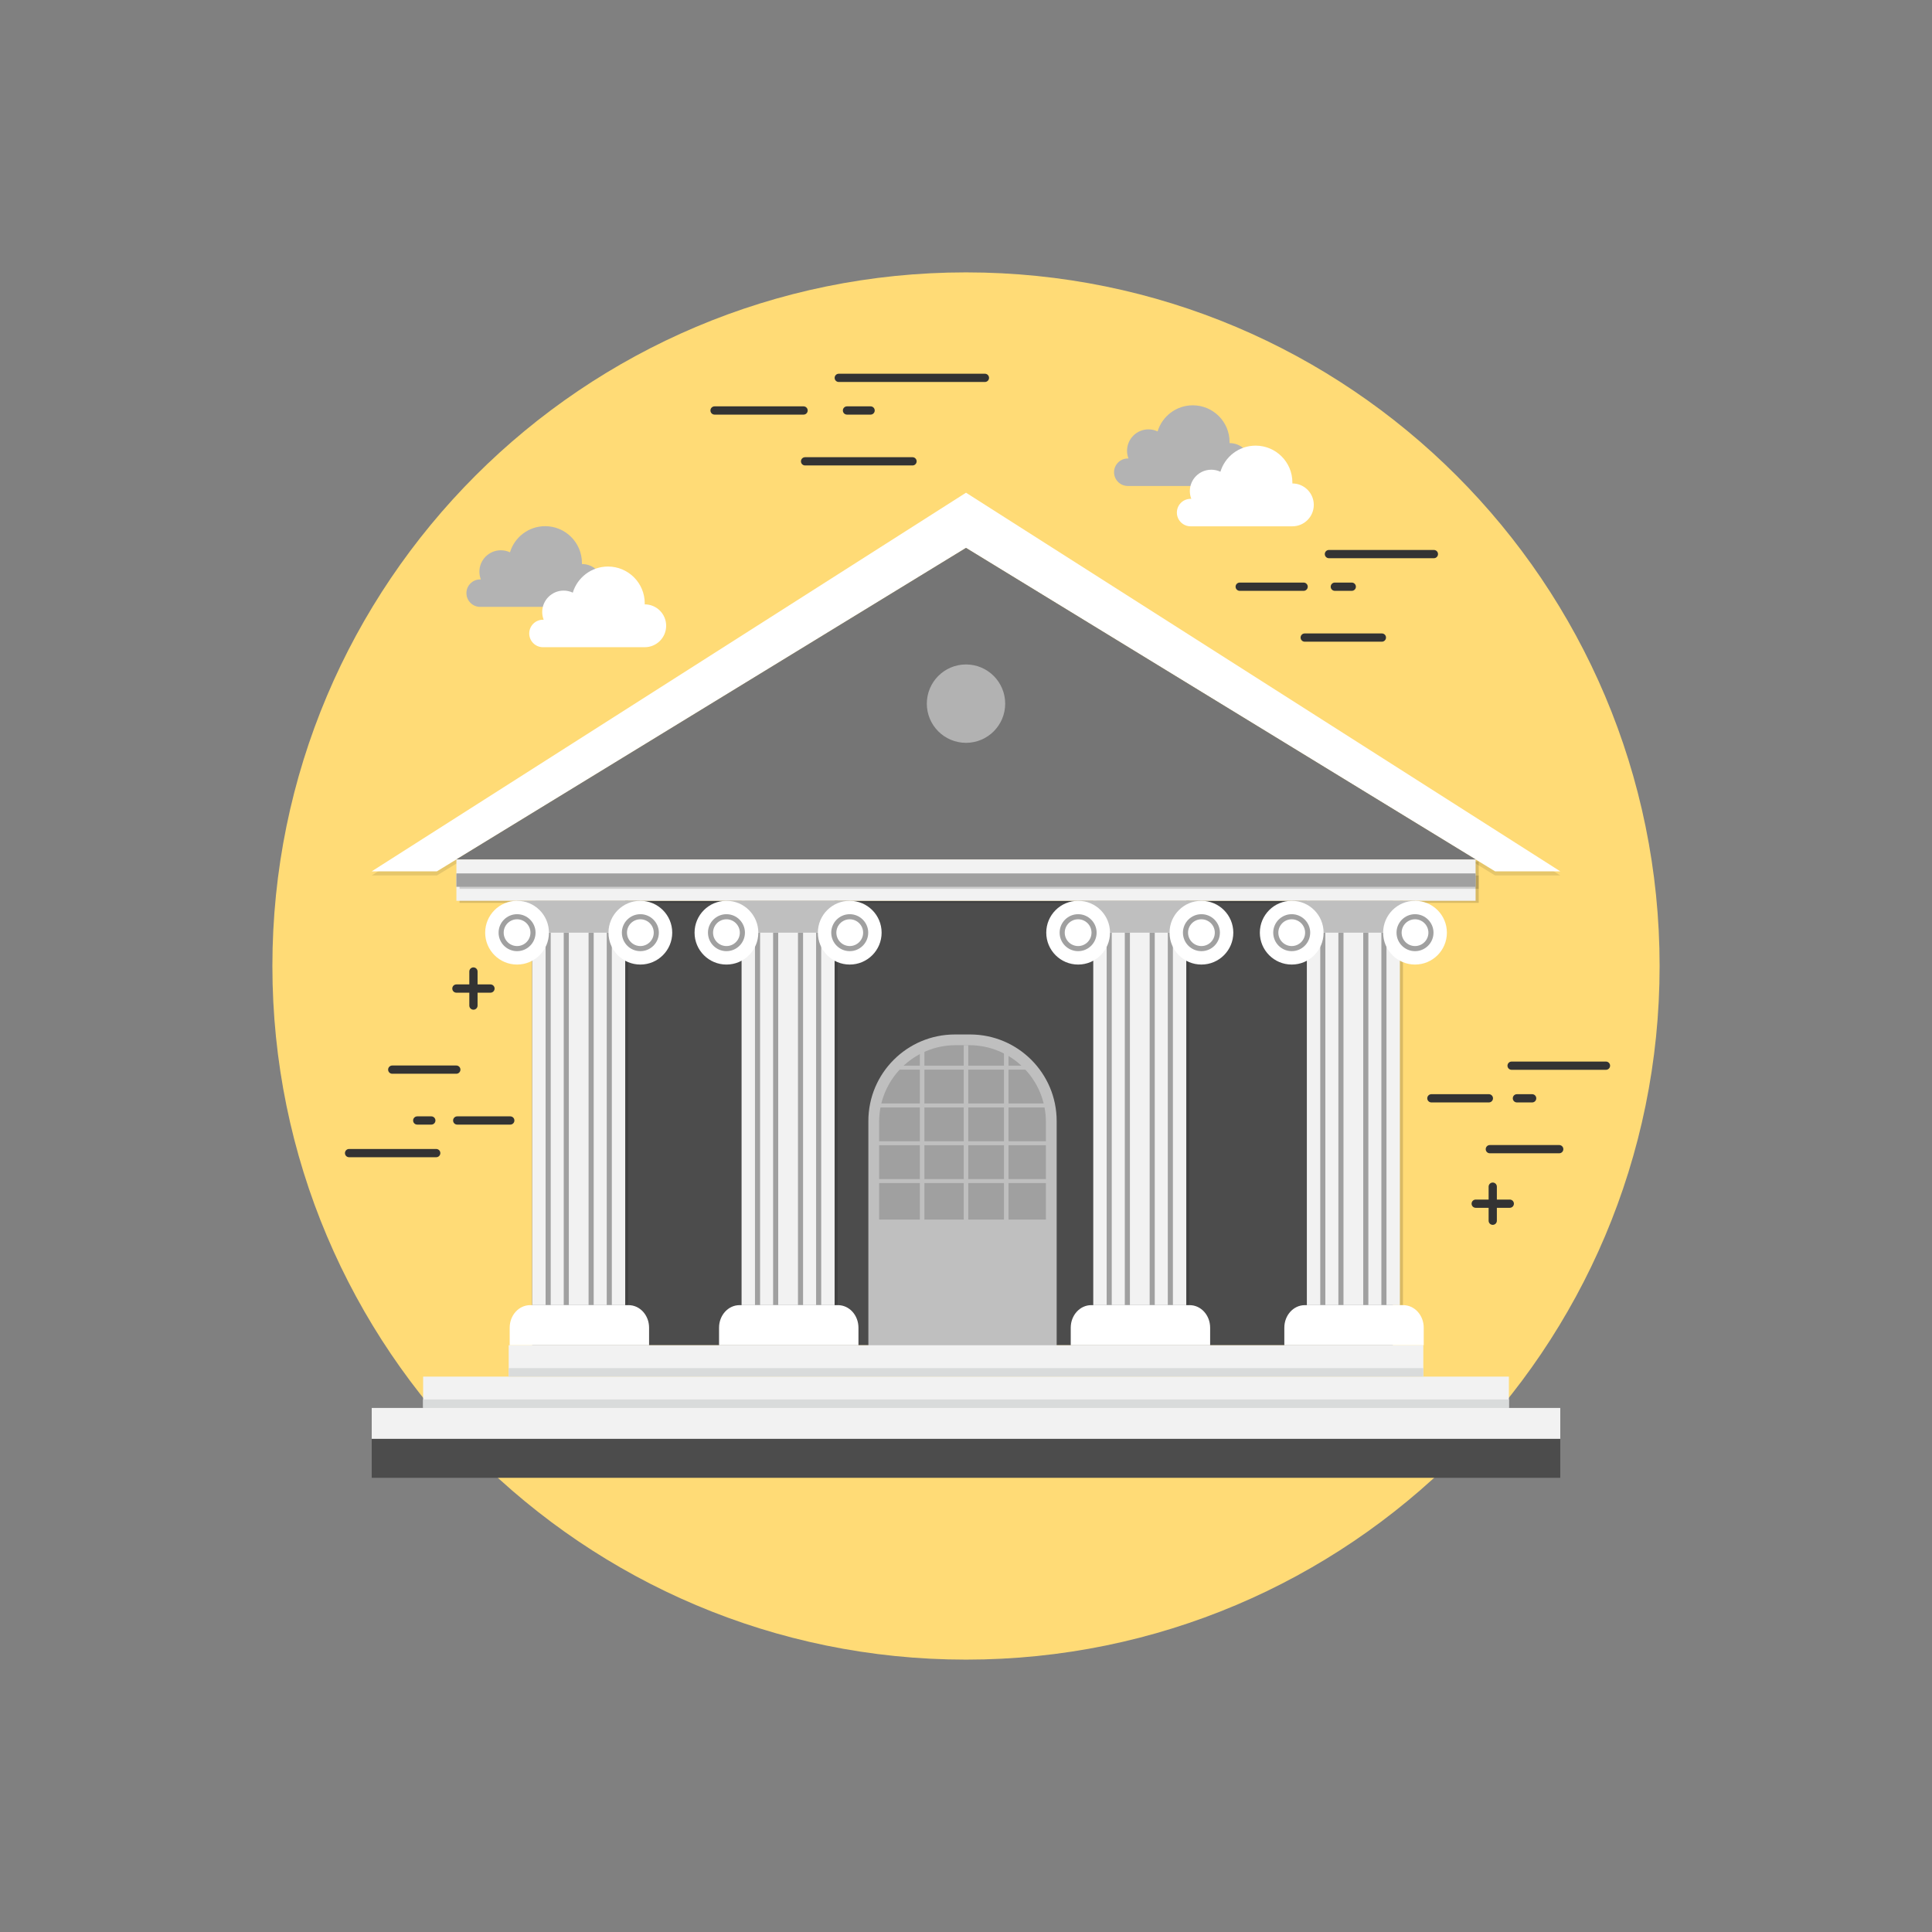 <?xml version="1.0" encoding="utf-8"?>
<!-- Generator: Adobe Illustrator 24.3.0, SVG Export Plug-In . SVG Version: 6.00 Build 0)  -->
<svg version="1.1" id="Layer_1" xmlns="http://www.w3.org/2000/svg" xmlns:xlink="http://www.w3.org/1999/xlink" x="0px" y="0px"
	 viewBox="0 0 180 180" enable-background="new 0 0 180 180" xml:space="preserve">
<rect x="0" y="0" width="180" height="180" fill="#808080" stroke="none"/>
<g>
	<g id="XMLID_22_">
		<path fill="#FFDB76" d="M154.622,90c0,35.69-28.932,64.623-64.621,64.623c-35.691,0-64.623-28.934-64.623-64.623
			c0-35.689,28.932-64.623,64.623-64.623C125.69,25.377,154.622,54.311,154.622,90z"/>
	</g>
	<g>
		<g>
			<path fill="#333333" d="M40.642,107.816h-8.12c-0.212,0-0.384-0.172-0.384-0.383c0-0.213,0.172-0.385,0.384-0.385h8.12
				c0.212,0,0.384,0.172,0.384,0.385C41.025,107.644,40.854,107.816,40.642,107.816z"/>
		</g>
		<g>
			<path fill="#333333" d="M40.185,104.777h-1.312c-0.212,0-0.384-0.17-0.384-0.383c0-0.213,0.172-0.385,0.384-0.385h1.312
				c0.211,0,0.384,0.172,0.384,0.385C40.568,104.607,40.396,104.777,40.185,104.777z"/>
		</g>
		<g>
			<path fill="#333333" d="M47.542,104.777h-4.945c-0.212,0-0.383-0.17-0.383-0.383c0-0.213,0.171-0.385,0.383-0.385h4.945
				c0.211,0,0.384,0.172,0.384,0.385C47.926,104.607,47.753,104.777,47.542,104.777z"/>
		</g>
		<g>
			<path fill="#333333" d="M42.514,100.039h-5.97c-0.211,0-0.384-0.172-0.384-0.383c0-0.213,0.173-0.385,0.384-0.385h5.97
				c0.212,0,0.383,0.172,0.383,0.385C42.896,99.867,42.726,100.039,42.514,100.039z"/>
		</g>
	</g>
	<g>
		<g>
			<path fill="#333333" d="M133.592,52.008h-9.78c-0.212,0-0.384-0.174-0.384-0.385c0-0.213,0.172-0.383,0.384-0.383h9.78
				c0.213,0,0.384,0.17,0.384,0.383C133.976,51.834,133.805,52.008,133.592,52.008z"/>
		</g>
		<g>
			<path fill="#333333" d="M125.941,55.047h-1.579c-0.212,0-0.384-0.174-0.384-0.385c0-0.211,0.172-0.385,0.384-0.385h1.579
				c0.213,0,0.385,0.174,0.385,0.385C126.326,54.873,126.154,55.047,125.941,55.047z"/>
		</g>
		<g>
			<path fill="#333333" d="M121.456,55.047h-5.955c-0.213,0-0.385-0.174-0.385-0.385c0-0.211,0.172-0.385,0.385-0.385h5.955
				c0.212,0,0.384,0.174,0.384,0.385C121.84,54.873,121.668,55.047,121.456,55.047z"/>
		</g>
		<g>
			<path fill="#333333" d="M128.747,59.785h-7.19c-0.212,0-0.384-0.174-0.384-0.385c0-0.213,0.172-0.383,0.384-0.383h7.19
				c0.212,0,0.384,0.17,0.384,0.383C129.131,59.611,128.959,59.785,128.747,59.785z"/>
		</g>
	</g>
	<g>
		<g>
			<path fill="#333333" d="M149.625,99.672h-8.793c-0.212,0-0.384-0.172-0.384-0.383c0-0.213,0.172-0.385,0.384-0.385h8.793
				c0.212,0,0.383,0.172,0.383,0.385C150.008,99.5,149.837,99.672,149.625,99.672z"/>
		</g>
		<g>
			<path fill="#333333" d="M142.747,102.711h-1.42c-0.212,0-0.384-0.172-0.384-0.385c0-0.211,0.172-0.383,0.384-0.383h1.42
				c0.212,0,0.384,0.172,0.384,0.383C143.131,102.539,142.959,102.711,142.747,102.711z"/>
		</g>
		<g>
			<path fill="#333333" d="M138.714,102.711h-5.354c-0.212,0-0.385-0.172-0.385-0.385c0-0.211,0.173-0.383,0.385-0.383h5.354
				c0.213,0,0.385,0.172,0.385,0.383C139.099,102.539,138.927,102.711,138.714,102.711z"/>
		</g>
		<g>
			<path fill="#333333" d="M145.269,107.449h-6.464c-0.212,0-0.384-0.172-0.384-0.383c0-0.213,0.172-0.385,0.384-0.385h6.464
				c0.213,0,0.384,0.172,0.384,0.385C145.652,107.277,145.481,107.449,145.269,107.449z"/>
		</g>
	</g>
	<g>
		<g>
			<path fill="#333333" d="M91.763,35.588H78.146c-0.212,0-0.384-0.17-0.384-0.383c0-0.213,0.172-0.385,0.384-0.385h13.617
				c0.211,0,0.383,0.172,0.383,0.385C92.146,35.418,91.974,35.588,91.763,35.588z"/>
		</g>
		<g>
			<path fill="#333333" d="M81.111,38.629h-2.199c-0.212,0-0.384-0.172-0.384-0.385c0-0.213,0.172-0.385,0.384-0.385h2.199
				c0.212,0,0.385,0.172,0.385,0.385C81.496,38.457,81.323,38.629,81.111,38.629z"/>
		</g>
		<g>
			<path fill="#333333" d="M74.865,38.629h-8.291c-0.212,0-0.384-0.172-0.384-0.385c0-0.213,0.172-0.385,0.384-0.385h8.291
				c0.213,0,0.385,0.172,0.385,0.385C75.25,38.457,75.078,38.629,74.865,38.629z"/>
		</g>
		<g>
			<path fill="#333333" d="M85.017,43.365h-10.01c-0.213,0-0.384-0.17-0.384-0.383c0-0.213,0.171-0.385,0.384-0.385h10.01
				c0.212,0,0.384,0.172,0.384,0.385C85.4,43.195,85.229,43.365,85.017,43.365z"/>
		</g>
	</g>
	<g>
		<g>
			<path fill="#333333" d="M140.663,112.529h-3.174c-0.212,0-0.385-0.172-0.385-0.383c0-0.213,0.173-0.385,0.385-0.385h3.174
				c0.212,0,0.384,0.172,0.384,0.385C141.047,112.357,140.875,112.529,140.663,112.529z"/>
		</g>
		<g>
			<path fill="#333333" d="M139.076,114.117c-0.213,0-0.385-0.172-0.385-0.385v-3.174c0-0.211,0.172-0.383,0.385-0.383
				c0.212,0,0.383,0.172,0.383,0.383v3.174C139.459,113.945,139.288,114.117,139.076,114.117z"/>
		</g>
	</g>
	<g>
		<g>
			<path fill="#333333" d="M45.697,92.486h-3.176c-0.212,0-0.383-0.172-0.383-0.385c0-0.213,0.171-0.385,0.383-0.385h3.176
				c0.211,0,0.384,0.172,0.384,0.385C46.081,92.314,45.908,92.486,45.697,92.486z"/>
		</g>
		<g>
			<path fill="#333333" d="M44.11,94.072c-0.213,0-0.385-0.172-0.385-0.385v-3.174c0-0.211,0.172-0.383,0.385-0.383
				c0.212,0,0.384,0.172,0.384,0.383v3.174C44.494,93.9,44.322,94.072,44.11,94.072z"/>
		</g>
	</g>
	<g>
		<g>
			<rect x="49.584" y="83.926" fill="#4C4C4C" width="80.182" height="41.408"/>
		</g>
		<g>
			<g>
				<path fill="#BFBFBF" d="M98.447,126.795v-22.352c0-4.453-3.611-8.064-8.065-8.064h-1.414c-4.453,0-8.064,3.611-8.064,8.064
					v22.352H98.447z"/>
			</g>
			<g>
				<path fill="#A0A0A0" d="M97.443,113.627v-9.108c0-3.943-3.197-7.142-7.143-7.142h-1.253c-3.943,0-7.141,3.199-7.141,7.142v9.108
					H97.443z"/>
			</g>
			<g>
				<rect x="93.539" y="97.377" fill="#BFBFBF" width="0.424" height="16.357"/>
			</g>
			<g>
				<rect x="89.789" y="97.377" fill="#BFBFBF" width="0.423" height="16.357"/>
			</g>
			<g>
				<rect x="85.701" y="97.377" fill="#BFBFBF" width="0.423" height="16.357"/>
			</g>
			<g>
				<rect x="81.444" y="109.85" fill="#BFBFBF" width="16.461" height="0.371"/>
			</g>
			<g>
				<rect x="81.444" y="106.328" fill="#BFBFBF" width="16.461" height="0.371"/>
			</g>
			<g>
				<rect x="81.444" y="102.807" fill="#BFBFBF" width="16.461" height="0.371"/>
			</g>
			<g>
				<rect x="83.394" y="99.285" fill="#BFBFBF" width="12.564" height="0.371"/>
			</g>
		</g>
		<g>
			<g>
				<g opacity="0.1">
					<g>
						<polygon points="90.001,46.289 34.633,81.564 40.707,81.564 90.001,51.428 139.294,81.564 145.367,81.564 						"/>
					</g>
				</g>
				<g>
					<g>
						<polygon fill="#FFFFFF" points="90.001,45.904 34.633,81.18 40.707,81.18 90.001,51.045 139.294,81.18 145.367,81.18 						
							"/>
					</g>
				</g>
			</g>
		</g>
		<g>
			<g>
				<g opacity="0.15">
					<g>
						<rect x="42.811" y="80.262" width="94.957" height="3.855"/>
					</g>
				</g>
				<g>
					<g>
						<rect x="42.521" y="80.07" fill="#F2F2F2" width="94.958" height="3.855"/>
					</g>
				</g>
			</g>
		</g>
		<g>
			<g>
				<g opacity="0.15">
					<g>
						<rect x="42.811" y="81.568" width="94.957" height="1.244"/>
					</g>
				</g>
				<g>
					<g>
						<rect x="42.521" y="81.375" fill="#A0A0A0" width="94.958" height="1.246"/>
					</g>
				</g>
			</g>
		</g>
		<g>
			<rect x="47.394" y="125.334" fill="#F2F2F2" width="85.214" height="2.922"/>
		</g>
		<g>
			<polygon fill="#F2F2F2" points="90.001,128.256 39.422,128.256 39.422,131.176 90.001,131.176 140.579,131.176 140.579,128.256 
							"/>
		</g>
		<g>
			<polygon fill="#F2F2F2" points="90.001,131.176 34.633,131.176 34.633,134.094 90.001,134.094 145.367,134.094 145.367,131.176 
							"/>
		</g>
		<g>
			<polygon fill="#4C4C4C" points="90.001,134.053 34.633,134.053 34.633,137.684 90.001,137.684 145.367,137.684 145.367,134.053 
							"/>
		</g>
		<g>
			<rect x="39.422" y="130.385" fill="#D9DBDB" width="101.157" height="0.791"/>
		</g>
		<g>
			<rect x="47.395" y="127.465" fill="#D9DBDB" width="85.213" height="0.791"/>
		</g>
		<g>
			<polygon fill="#757575" points="90.001,51.045 42.521,80.07 137.48,80.07 			"/>
		</g>
		<g>
			<path fill="#B2B2B2" d="M90.001,61.906c-2.017,0-3.651,1.637-3.651,3.652c0,2.016,1.635,3.65,3.651,3.65s3.65-1.635,3.65-3.65
				C93.651,63.543,92.018,61.906,90.001,61.906z"/>
		</g>
		<g>
			<g>
				<g>
					<g>
						<g opacity="0.15">
							<g>
								<polygon points="54.268,83.926 49.872,83.926 49.872,121.598 54.268,121.598 58.538,121.598 58.538,83.926 								"/>
							</g>
						</g>
						<g>
							<g>
								<polygon fill="#F2F2F2" points="53.98,83.926 49.584,83.926 49.584,121.598 53.98,121.598 58.25,121.598 58.25,83.926 
																	"/>
							</g>
						</g>
					</g>
				</g>
				<g>
					<g>
						<g>
							<rect x="52.522" y="86.894" fill="#A0A0A0" width="0.475" height="34.703"/>
						</g>
					</g>
					<g>
						<g>
							<rect x="50.832" y="86.894" fill="#A0A0A0" width="0.476" height="34.703"/>
						</g>
					</g>
					<g>
						<g>
							<rect x="54.837" y="86.894" fill="#A0A0A0" width="0.476" height="34.703"/>
						</g>
					</g>
					<g>
						<g>
							<rect x="56.528" y="86.894" fill="#A0A0A0" width="0.475" height="34.703"/>
						</g>
					</g>
				</g>
			</g>
			<g>
				<path fill="#FFFFFF" d="M58.568,121.598H53.98h-4.589c-1.054,0-1.905,0.941-1.905,2.102v1.635h6.494h6.493v-1.635
					C60.474,122.539,59.621,121.598,58.568,121.598z"/>
			</g>
			<g>
				<g>
					<g>
						<polygon fill="#BFBFBF" points="53.965,83.926 53.87,83.926 48.173,83.926 48.173,86.894 53.87,86.894 53.965,86.894 
							59.661,86.894 59.661,83.926 						"/>
					</g>
					<g>
						<path fill="#FFFFFF" d="M45.203,86.894c0-1.639,1.329-2.969,2.97-2.969c1.642,0,2.971,1.33,2.971,2.969
							c0,1.641-1.329,2.971-2.971,2.971C46.532,89.865,45.203,88.535,45.203,86.894z"/>
					</g>
					<g>
						<g>
							<path fill="#A0A0A0" d="M48.173,88.617c-0.948,0-1.721-0.771-1.721-1.723c0-0.947,0.772-1.721,1.721-1.721
								c0.95,0,1.723,0.773,1.723,1.721C49.896,87.846,49.123,88.617,48.173,88.617z M48.173,85.648
								c-0.686,0-1.246,0.56-1.246,1.246c0,0.689,0.561,1.248,1.246,1.248c0.688,0,1.248-0.559,1.248-1.248
								C49.421,86.209,48.861,85.648,48.173,85.648z"/>
						</g>
					</g>
				</g>
				<g>
					<g>
						<path fill="#FFFFFF" d="M62.63,86.894c0-1.639-1.328-2.969-2.969-2.969s-2.97,1.33-2.97,2.969c0,1.641,1.329,2.971,2.97,2.971
							S62.63,88.535,62.63,86.894z"/>
					</g>
					<g>
						<g>
							<path fill="#A0A0A0" d="M59.661,88.617c-0.949,0-1.723-0.771-1.723-1.723c0-0.947,0.774-1.721,1.723-1.721
								c0.95,0,1.723,0.773,1.723,1.721C61.384,87.846,60.611,88.617,59.661,88.617z M59.661,85.648
								c-0.688,0-1.247,0.56-1.247,1.246c0,0.689,0.56,1.248,1.247,1.248c0.688,0,1.247-0.559,1.247-1.248
								C60.908,86.209,60.35,85.648,59.661,85.648z"/>
						</g>
					</g>
				</g>
			</g>
		</g>
		<g>
			<g>
				<g>
					<g opacity="0.15">
						<g>
							<polygon points="73.774,83.926 69.38,83.926 69.38,121.598 73.774,121.598 78.046,121.598 78.046,83.926 							"/>
						</g>
					</g>
					<g>
						<g>
							<polygon fill="#F2F2F2" points="73.486,83.926 69.091,83.926 69.091,121.598 73.486,121.598 77.758,121.598 77.758,83.926 
															"/>
						</g>
					</g>
				</g>
				<g>
					<g>
						<g>
							<rect x="72.029" y="86.894" fill="#A0A0A0" width="0.475" height="34.703"/>
						</g>
					</g>
					<g>
						<g>
							<rect x="70.34" y="86.894" fill="#A0A0A0" width="0.475" height="34.703"/>
						</g>
					</g>
					<g>
						<g>
							<rect x="74.345" y="86.894" fill="#A0A0A0" width="0.475" height="34.703"/>
						</g>
					</g>
					<g>
						<g>
							<rect x="76.035" y="86.894" fill="#A0A0A0" width="0.475" height="34.703"/>
						</g>
					</g>
				</g>
			</g>
			<g>
				<path fill="#FFFFFF" d="M78.075,121.598h-4.589h-4.588c-1.053,0-1.906,0.941-1.906,2.102v1.635h6.494h6.494v-1.635
					C79.98,122.539,79.128,121.598,78.075,121.598z"/>
			</g>
			<g>
				<g>
					<g>
						<rect x="67.681" y="83.926" fill="#BFBFBF" width="11.487" height="2.969"/>
					</g>
					<g>
						<path fill="#FFFFFF" d="M64.711,86.894c0-1.639,1.329-2.969,2.97-2.969c1.641,0,2.97,1.33,2.97,2.969
							c0,1.641-1.329,2.971-2.97,2.971C66.04,89.865,64.711,88.535,64.711,86.894z"/>
					</g>
					<g>
						<g>
							<path fill="#A0A0A0" d="M67.681,88.617c-0.949,0-1.722-0.771-1.722-1.723c0-0.947,0.772-1.721,1.722-1.721
								c0.949,0,1.723,0.773,1.723,1.721C69.403,87.846,68.63,88.617,67.681,88.617z M67.681,85.648
								c-0.688,0-1.247,0.56-1.247,1.246c0,0.689,0.559,1.248,1.247,1.248s1.247-0.559,1.247-1.248
								C68.928,86.209,68.368,85.648,67.681,85.648z"/>
						</g>
					</g>
				</g>
				<g>
					<g>
						<path fill="#FFFFFF" d="M82.138,86.894c0-1.639-1.328-2.969-2.97-2.969c-1.64,0-2.969,1.33-2.969,2.969
							c0,1.641,1.329,2.971,2.969,2.971C80.81,89.865,82.138,88.535,82.138,86.894z"/>
					</g>
					<g>
						<g>
							<path fill="#A0A0A0" d="M79.168,88.617c-0.95,0-1.723-0.771-1.723-1.723c0-0.947,0.772-1.721,1.723-1.721
								c0.949,0,1.722,0.773,1.722,1.721C80.89,87.846,80.117,88.617,79.168,88.617z M79.168,85.648
								c-0.688,0-1.246,0.56-1.246,1.246c0,0.689,0.559,1.248,1.246,1.248c0.688,0,1.248-0.559,1.248-1.248
								C80.416,86.209,79.856,85.648,79.168,85.648z"/>
						</g>
					</g>
				</g>
			</g>
		</g>
		<g>
			<g>
				<g>
					<g opacity="0.15">
						<g>
							<polygon points="106.541,83.926 102.146,83.926 102.146,121.598 106.541,121.598 110.812,121.598 110.812,83.926 							"/>
						</g>
					</g>
					<g>
						<g>
							<polygon fill="#F2F2F2" points="106.253,83.926 101.857,83.926 101.857,121.598 106.253,121.598 110.523,121.598 
								110.523,83.926 							"/>
						</g>
					</g>
				</g>
				<g>
					<g>
						<g>
							<rect x="104.795" y="86.894" fill="#A0A0A0" width="0.476" height="34.703"/>
						</g>
					</g>
					<g>
						<g>
							<rect x="103.105" y="86.894" fill="#A0A0A0" width="0.474" height="34.703"/>
						</g>
					</g>
					<g>
						<g>
							<rect x="107.11" y="86.894" fill="#A0A0A0" width="0.475" height="34.703"/>
						</g>
					</g>
					<g>
						<g>
							<rect x="108.801" y="86.894" fill="#A0A0A0" width="0.475" height="34.703"/>
						</g>
					</g>
				</g>
			</g>
			<g>
				<path fill="#FFFFFF" d="M110.841,121.598h-4.588h-4.589c-1.052,0-1.906,0.941-1.906,2.102v1.635h6.495h6.493v-1.635
					C112.746,122.539,111.894,121.598,110.841,121.598z"/>
			</g>
			<g>
				<g>
					<g>
						<rect x="100.447" y="83.926" fill="#BFBFBF" width="11.487" height="2.969"/>
					</g>
					<g>
						<path fill="#FFFFFF" d="M97.478,86.894c0-1.639,1.328-2.969,2.97-2.969c1.64,0,2.969,1.33,2.969,2.969
							c0,1.641-1.329,2.971-2.969,2.971C98.806,89.865,97.478,88.535,97.478,86.894z"/>
					</g>
					<g>
						<g>
							<path fill="#A0A0A0" d="M100.447,88.617c-0.95,0-1.724-0.771-1.724-1.723c0-0.947,0.773-1.721,1.724-1.721
								c0.949,0,1.722,0.773,1.722,1.721C102.169,87.846,101.396,88.617,100.447,88.617z M100.447,85.648
								c-0.688,0-1.248,0.56-1.248,1.246c0,0.689,0.56,1.248,1.248,1.248c0.688,0,1.246-0.559,1.246-1.248
								C101.693,86.209,101.135,85.648,100.447,85.648z"/>
						</g>
					</g>
				</g>
				<g>
					<g>
						<path fill="#FFFFFF" d="M114.904,86.894c0-1.639-1.329-2.969-2.97-2.969c-1.642,0-2.97,1.33-2.97,2.969
							c0,1.641,1.328,2.971,2.97,2.971C113.575,89.865,114.904,88.535,114.904,86.894z"/>
					</g>
					<g>
						<g>
							<path fill="#A0A0A0" d="M111.935,88.617c-0.95,0-1.723-0.771-1.723-1.723c0-0.947,0.772-1.721,1.723-1.721
								c0.948,0,1.721,0.773,1.721,1.721C113.655,87.846,112.883,88.617,111.935,88.617z M111.935,85.648
								c-0.688,0-1.247,0.56-1.247,1.246c0,0.689,0.559,1.248,1.247,1.248c0.688,0,1.246-0.559,1.246-1.248
								C113.181,86.209,112.622,85.648,111.935,85.648z"/>
						</g>
					</g>
				</g>
			</g>
		</g>
		<g>
			<g>
				<g>
					<g>
						<g opacity="0.15">
							<g>
								<polygon points="126.44,83.926 122.044,83.926 122.044,121.598 126.44,121.598 130.711,121.598 130.711,83.926 								"/>
							</g>
						</g>
						<g>
							<g>
								<polygon fill="#F2F2F2" points="126.152,83.926 121.757,83.926 121.757,121.598 126.152,121.598 130.423,121.598 
									130.423,83.926 								"/>
							</g>
						</g>
					</g>
				</g>
				<g>
					<g>
						<g>
							<rect x="124.694" y="86.894" fill="#A0A0A0" width="0.476" height="34.703"/>
						</g>
					</g>
					<g>
						<g>
							<rect x="123.005" y="86.894" fill="#A0A0A0" width="0.475" height="34.703"/>
						</g>
					</g>
					<g>
						<g>
							<rect x="127.01" y="86.894" fill="#A0A0A0" width="0.475" height="34.703"/>
						</g>
					</g>
					<g>
						<g>
							<rect x="128.7" y="86.894" fill="#A0A0A0" width="0.475" height="34.703"/>
						</g>
					</g>
				</g>
			</g>
			<g>
				<path fill="#FFFFFF" d="M130.74,121.598h-4.588h-4.588c-1.054,0-1.906,0.941-1.906,2.102v1.635h6.494h6.493v-1.635
					C132.646,122.539,131.794,121.598,130.74,121.598z"/>
			</g>
			<g>
				<g>
					<g>
						<rect x="120.346" y="83.926" fill="#BFBFBF" width="11.488" height="2.969"/>
					</g>
					<g>
						<path fill="#FFFFFF" d="M117.377,86.894c0-1.639,1.329-2.969,2.969-2.969c1.642,0,2.97,1.33,2.97,2.969
							c0,1.641-1.328,2.971-2.97,2.971C118.706,89.865,117.377,88.535,117.377,86.894z"/>
					</g>
					<g>
						<g>
							<path fill="#A0A0A0" d="M120.346,88.617c-0.949,0-1.722-0.771-1.722-1.723c0-0.947,0.772-1.721,1.722-1.721
								c0.949,0,1.723,0.773,1.723,1.721C122.068,87.846,121.295,88.617,120.346,88.617z M120.346,85.648
								c-0.687,0-1.246,0.56-1.246,1.246c0,0.689,0.56,1.248,1.246,1.248c0.688,0,1.248-0.559,1.248-1.248
								C121.594,86.209,121.034,85.648,120.346,85.648z"/>
						</g>
					</g>
				</g>
				<g>
					<g>
						<path fill="#FFFFFF" d="M134.803,86.894c0-1.639-1.328-2.969-2.969-2.969c-1.641,0-2.97,1.33-2.97,2.969
							c0,1.641,1.329,2.971,2.97,2.971C133.475,89.865,134.803,88.535,134.803,86.894z"/>
					</g>
					<g>
						<g>
							<path fill="#A0A0A0" d="M131.834,88.617c-0.95,0-1.723-0.771-1.723-1.723c0-0.947,0.772-1.721,1.723-1.721
								c0.949,0,1.722,0.773,1.722,1.721C133.556,87.846,132.783,88.617,131.834,88.617z M131.834,85.648
								c-0.688,0-1.247,0.56-1.247,1.246c0,0.689,0.559,1.248,1.247,1.248c0.688,0,1.247-0.559,1.247-1.248
								C133.081,86.209,132.521,85.648,131.834,85.648z"/>
						</g>
					</g>
				</g>
			</g>
		</g>
	</g>
	<g>
		<g>
			<path fill="#B3B3B3" d="M114.556,41.283c-0.002,0-0.003,0-0.004,0c0.001-0.027,0.004-0.064,0.004-0.098
				c0-1.891-1.534-3.424-3.426-3.424c-1.547,0-2.853,1.025-3.279,2.432c-0.257-0.121-0.546-0.19-0.851-0.19
				c-1.102,0-1.996,0.895-1.996,1.996c0,0.256,0.049,0.498,0.136,0.721c-0.022-0.002-0.045-0.004-0.066-0.004
				c-0.706,0-1.28,0.574-1.28,1.281c0,0.705,0.574,1.279,1.28,1.279h9.482c1.102,0,1.995-0.893,1.995-1.996
				C116.551,42.178,115.657,41.283,114.556,41.283z"/>
		</g>
		<g>
			<path fill="#FFFFFF" d="M120.408,45.043c-0.002,0-0.003,0-0.003,0c0-0.029,0.003-0.064,0.003-0.1
				c0-1.891-1.534-3.424-3.426-3.424c-1.546,0-2.854,1.025-3.278,2.432c-0.259-0.119-0.546-0.189-0.851-0.189
				c-1.102,0-1.998,0.893-1.998,1.996c0,0.256,0.05,0.498,0.137,0.721c-0.022,0-0.044-0.004-0.066-0.004
				c-0.706,0-1.279,0.572-1.279,1.281c0,0.705,0.573,1.279,1.279,1.279h9.482c1.102,0,1.995-0.893,1.995-1.996
				S121.51,45.043,120.408,45.043z"/>
		</g>
	</g>
	<g>
		<g>
			<path fill="#B3B3B3" d="M54.217,52.549c-0.001,0-0.002,0-0.004,0c0.002-0.029,0.004-0.066,0.004-0.1
				c0-1.891-1.534-3.426-3.426-3.426c-1.546,0-2.853,1.027-3.278,2.434c-0.258-0.121-0.546-0.189-0.851-0.189
				c-1.102,0-1.998,0.893-1.998,1.996c0,0.256,0.051,0.496,0.136,0.721c-0.021-0.002-0.043-0.002-0.065-0.002
				c-0.706,0-1.279,0.57-1.279,1.277c0,0.707,0.573,1.281,1.279,1.281h9.482c1.102,0,1.995-0.895,1.995-1.996
				C56.212,53.441,55.318,52.549,54.217,52.549z"/>
		</g>
		<g>
			<path fill="#FFFFFF" d="M60.069,56.307c-0.001,0-0.002,0-0.004,0c0.002-0.029,0.004-0.066,0.004-0.098
				c0-1.893-1.534-3.426-3.425-3.426c-1.547,0-2.854,1.025-3.279,2.432c-0.257-0.119-0.546-0.19-0.851-0.19
				c-1.102,0-1.998,0.895-1.998,1.996c0,0.256,0.05,0.498,0.137,0.721c-0.022-0.002-0.045-0.004-0.066-0.004
				c-0.707,0-1.279,0.574-1.279,1.281c0,0.705,0.572,1.279,1.279,1.279h9.482c1.103,0,1.996-0.895,1.996-1.996
				C62.065,57.199,61.172,56.307,60.069,56.307z"/>
		</g>
	</g>
</g>
</svg>
